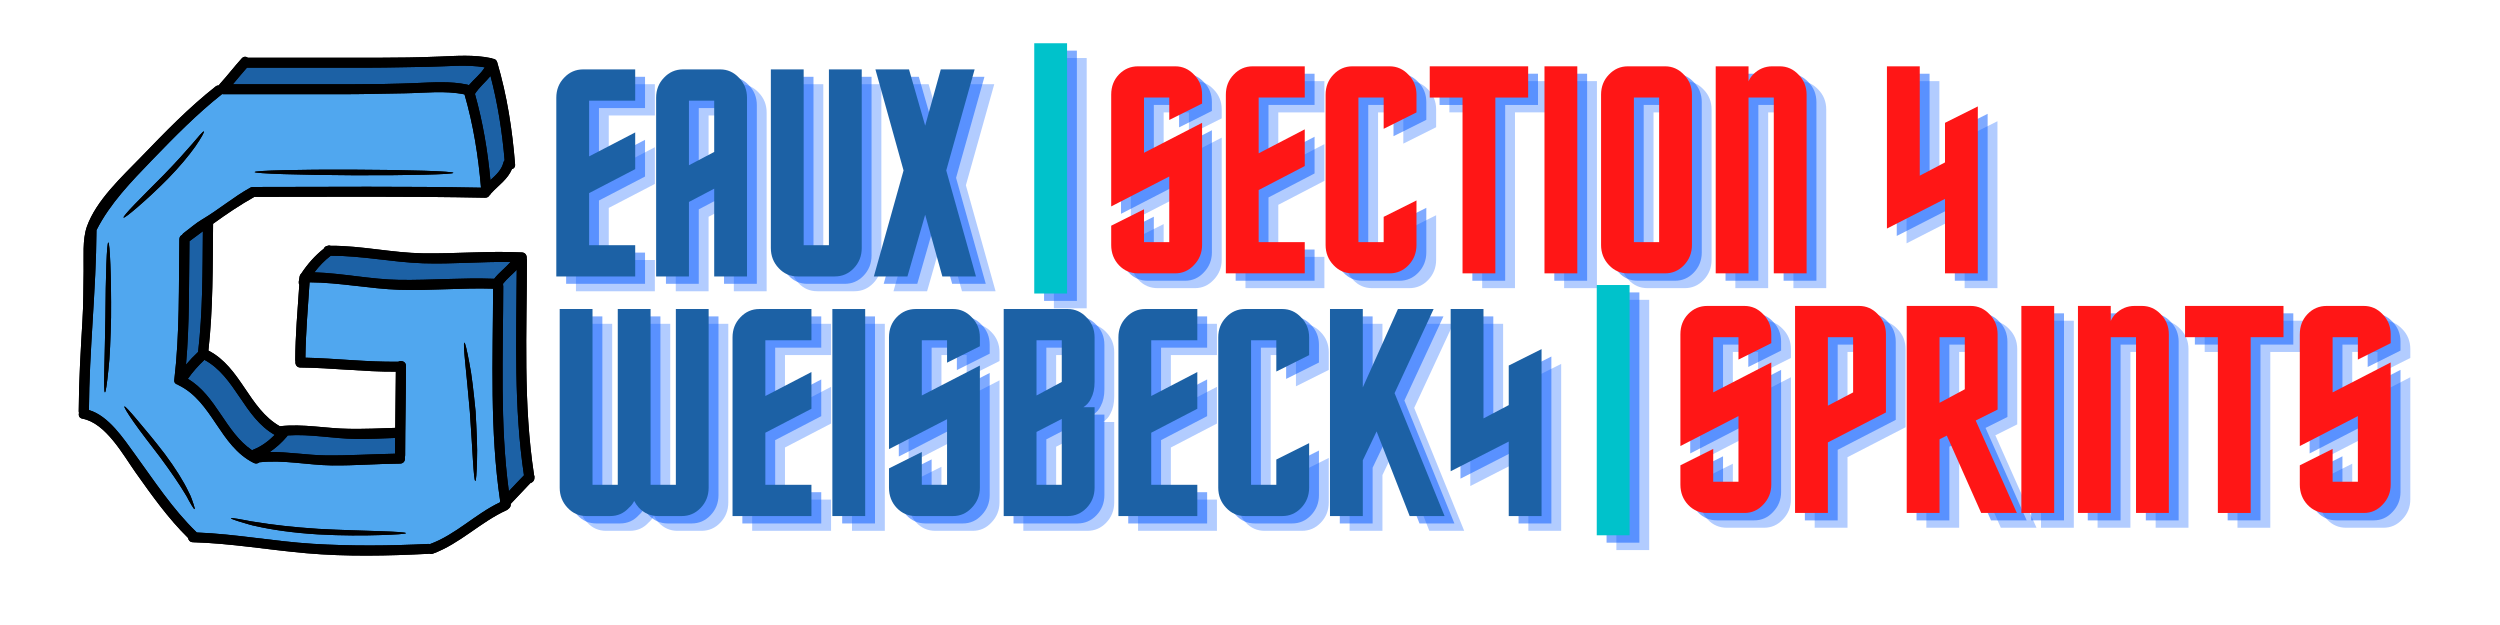<svg xmlns="http://www.w3.org/2000/svg" xmlns:xlink="http://www.w3.org/1999/xlink" width="200" zoomAndPan="magnify" viewBox="0 0 150 37.5" height="50" preserveAspectRatio="xMidYMid meet" version="1.0"><defs><g/><clipPath id="96ac2c9376"><path d="M 4.688 3.168 L 32.074 3.168 L 32.074 33.516 L 4.688 33.516 Z M 4.688 3.168 " clip-rule="nonzero"/></clipPath><clipPath id="08266a0ca6"><path d="M 13 3.168 L 30 3.168 L 30 6 L 13 6 Z M 13 3.168 " clip-rule="nonzero"/></clipPath><clipPath id="9e742b8980"><path d="M 4.688 3.168 L 32.074 3.168 L 32.074 33.516 L 4.688 33.516 Z M 4.688 3.168 " clip-rule="nonzero"/></clipPath></defs><g clip-path="url(#96ac2c9376)"><path fill="#000000" d="M 4.945 25.121 C 6.352 25.379 7.402 27.316 8.145 28.363 C 9.105 29.715 10.09 31.105 11.281 32.273 C 11.301 32.406 11.398 32.531 11.574 32.535 C 13.863 32.598 16.117 32.996 18.395 33.195 C 20.789 33.406 23.281 33.352 25.68 33.23 C 25.707 33.23 25.734 33.227 25.758 33.219 C 25.812 33.246 25.883 33.25 25.965 33.223 C 27.609 32.617 28.82 31.324 30.402 30.609 C 30.445 30.586 30.48 30.562 30.504 30.531 C 30.598 30.469 30.66 30.363 30.645 30.23 C 31.043 29.824 31.422 29.398 31.816 28.992 C 31.949 28.953 32.066 28.84 32.066 28.676 C 32.078 28.617 32.07 28.555 32.043 28.5 C 31.387 24.223 31.609 19.895 31.617 15.59 C 31.617 15.555 31.609 15.527 31.602 15.5 C 31.621 15.336 31.527 15.152 31.312 15.145 C 29.332 15.047 27.359 15.23 25.379 15.199 C 23.52 15.172 21.695 14.738 19.832 14.746 C 19.777 14.723 19.719 14.723 19.652 14.75 C 19.539 14.766 19.461 14.832 19.426 14.922 C 18.895 15.34 18.449 15.848 18.078 16.41 C 18.016 16.465 17.98 16.543 17.969 16.633 C 17.953 16.723 17.941 16.812 17.926 16.902 C 17.918 16.977 17.93 17.039 17.957 17.094 C 17.855 18.594 17.723 20.098 17.715 21.602 C 17.715 21.637 17.719 21.668 17.727 21.695 C 17.703 21.859 17.801 22.051 18.016 22.051 C 19.93 22.07 21.836 22.312 23.75 22.301 C 23.742 23.426 23.727 24.547 23.715 25.672 C 22.797 25.707 21.883 25.742 20.969 25.73 C 19.559 25.715 18.199 25.414 16.789 25.574 C 14.918 24.512 14.465 22.039 12.504 21.035 C 12.789 18.508 12.758 15.965 12.785 13.426 C 13.582 12.848 14.398 12.297 15.262 11.812 C 19.918 11.812 24.5 11.77 29.105 11.863 C 29.242 11.867 29.332 11.797 29.379 11.703 C 29.414 11.68 29.445 11.645 29.465 11.602 C 29.906 11.121 30.465 10.754 30.715 10.148 C 30.828 10.121 30.918 10.027 30.906 9.875 C 30.742 7.793 30.426 5.742 29.832 3.734 C 29.789 3.59 29.676 3.527 29.559 3.523 C 29.531 3.508 29.504 3.492 29.465 3.488 C 28.438 3.273 27.41 3.352 26.367 3.395 C 25.121 3.445 23.871 3.465 22.621 3.465 L 14.875 3.465 C 14.77 3.387 14.621 3.375 14.504 3.504 C 14.051 4.004 13.641 4.543 13.184 5.043 C 13.164 5.07 13.145 5.094 13.133 5.121 C 13.066 5.121 12.996 5.141 12.934 5.191 C 11.312 6.469 9.898 7.934 8.473 9.41 C 7.324 10.598 5.773 12.016 5.211 13.602 C 4.938 14.391 5.031 15.418 5.016 16.262 C 5 17.262 5.008 18.258 4.945 19.258 C 4.84 21.066 4.73 22.875 4.723 24.684 C 4.723 24.719 4.73 24.754 4.738 24.781 C 4.699 24.926 4.754 25.086 4.945 25.121 " fill-opacity="1" fill-rule="nonzero"/></g><path fill="#1c61a5" d="M 31.004 16.188 C 30.984 20.309 30.824 24.434 31.438 28.52 C 31.129 28.832 30.832 29.156 30.531 29.473 C 29.988 25.398 30.191 21.281 30.195 17.18 C 30.195 17.148 30.191 17.117 30.184 17.09 C 30.184 17.066 30.188 17.043 30.184 17.02 C 30.422 16.715 30.734 16.469 31.004 16.188 " fill-opacity="1" fill-rule="nonzero"/><path fill="#1c61a5" d="M 25.379 15.797 C 27.133 15.855 28.883 15.691 30.633 15.719 C 30.328 16.074 29.938 16.355 29.652 16.727 C 27.754 16.652 25.855 16.82 23.961 16.793 C 22.246 16.766 20.57 16.395 18.863 16.34 C 19.145 15.969 19.469 15.625 19.844 15.344 C 21.699 15.336 23.523 15.734 25.379 15.797 " fill-opacity="1" fill-rule="nonzero"/><g clip-path="url(#08266a0ca6)"><path fill="#1c61a5" d="M 29.086 4.039 C 28.848 4.445 28.441 4.746 28.133 5.113 C 28.109 5.098 28.078 5.086 28.043 5.078 C 27.02 4.863 25.988 4.941 24.945 4.984 C 23.699 5.035 22.449 5.055 21.199 5.055 C 18.773 5.055 16.41 5.055 13.973 5.055 C 14.254 4.723 14.527 4.387 14.816 4.059 C 14.816 4.059 14.82 4.059 14.82 4.059 C 14.82 4.059 19.742 4.059 22.23 4.059 C 23.387 4.059 24.543 4.02 25.699 4.008 C 26.836 3.992 27.965 3.852 29.086 4.039 " fill-opacity="1" fill-rule="nonzero"/></g><path fill="#1c61a5" d="M 23.707 26.277 C 23.703 26.59 23.703 26.906 23.699 27.223 C 22.316 27.246 20.934 27.34 19.547 27.324 C 18.406 27.309 17.309 27.109 16.184 27.121 C 16.57 26.859 16.914 26.547 17.219 26.188 C 17.238 26.168 17.25 26.145 17.262 26.125 C 18.621 26.031 19.977 26.316 21.34 26.336 C 22.129 26.344 22.918 26.309 23.707 26.277 " fill-opacity="1" fill-rule="nonzero"/><path fill="#1c61a5" d="M 16.484 26.094 C 16.117 26.465 15.691 26.785 15.195 26.98 C 15.172 26.992 15.148 27.004 15.129 27.02 C 13.512 25.93 12.992 23.746 11.27 22.73 C 11.559 22.312 11.895 21.938 12.266 21.59 C 14.148 22.609 14.613 25.035 16.484 26.094 " fill-opacity="1" fill-rule="nonzero"/><path fill="#1c61a5" d="M 11.367 14.473 C 11.637 14.273 11.902 14.074 12.172 13.875 C 12.152 16.293 12.164 18.711 11.887 21.117 C 11.629 21.355 11.387 21.613 11.16 21.879 C 11.379 19.414 11.332 16.941 11.367 14.473 " fill-opacity="1" fill-rule="nonzero"/><path fill="#1c61a5" d="M 30.277 9.617 C 30.246 9.648 30.219 9.691 30.207 9.746 C 30.098 10.195 29.762 10.504 29.426 10.805 C 29.262 9.055 28.973 7.328 28.496 5.633 C 28.758 5.223 29.129 4.926 29.43 4.559 C 29.867 6.219 30.129 7.906 30.277 9.617 " fill-opacity="1" fill-rule="nonzero"/><path fill="#50a7ef" d="M 6.664 19.047 C 6.684 16.559 6.59 14.547 6.5 14.547 C 6.402 14.547 6.34 16.562 6.324 19.043 C 6.289 21.523 6.191 23.531 6.297 23.543 C 6.344 23.543 6.418 23.043 6.5 22.234 C 6.598 21.422 6.633 20.293 6.664 19.047 Z M 11.676 30.547 C 11.699 30.539 11.672 30.434 11.613 30.254 C 11.586 30.164 11.547 30.055 11.5 29.93 C 11.453 29.805 11.398 29.66 11.312 29.512 C 11.02 28.887 10.516 28.086 9.895 27.25 C 9.266 26.426 8.66 25.707 8.223 25.188 C 7.785 24.672 7.504 24.359 7.465 24.387 C 7.426 24.41 7.641 24.777 8.031 25.332 C 8.422 25.891 8.992 26.629 9.621 27.449 C 10.23 28.273 10.758 29.043 11.098 29.613 C 11.191 29.75 11.258 29.887 11.32 30.008 C 11.387 30.125 11.445 30.227 11.492 30.309 C 11.59 30.473 11.652 30.559 11.676 30.547 Z M 11.715 8.793 C 12.082 8.262 12.27 7.91 12.234 7.887 C 12.191 7.859 11.934 8.16 11.523 8.648 C 11.109 9.129 10.52 9.781 9.84 10.48 C 9.156 11.172 8.527 11.793 8.082 12.258 C 7.637 12.719 7.379 13.023 7.414 13.055 C 7.445 13.09 7.766 12.848 8.25 12.43 C 8.738 12.008 9.398 11.41 10.086 10.711 C 10.773 10.008 11.344 9.316 11.715 8.793 Z M 24.359 31.988 C 24.359 31.941 23.77 31.902 22.812 31.871 C 21.855 31.836 20.535 31.809 19.082 31.73 C 17.633 31.637 16.324 31.484 15.391 31.328 C 15.156 31.305 14.941 31.254 14.758 31.219 C 14.57 31.18 14.41 31.152 14.277 31.133 C 14.012 31.086 13.863 31.074 13.855 31.094 C 13.852 31.117 13.988 31.176 14.246 31.258 C 14.371 31.297 14.527 31.348 14.711 31.398 C 14.895 31.449 15.098 31.52 15.336 31.562 C 16.277 31.781 17.598 31.973 19.062 32.062 C 20.527 32.145 21.855 32.137 22.812 32.105 C 23.77 32.078 24.359 32.035 24.359 31.988 Z M 27.203 10.371 C 27.203 10.277 24.535 10.191 21.238 10.18 C 17.945 10.164 15.277 10.23 15.277 10.324 C 15.277 10.414 17.945 10.5 21.238 10.516 C 24.531 10.527 27.199 10.465 27.203 10.371 Z M 28.621 27.637 C 28.652 26.883 28.598 25.836 28.535 24.684 C 28.418 23.535 28.312 22.496 28.156 21.754 C 28.016 21.008 27.91 20.551 27.863 20.559 C 27.754 20.578 28 22.426 28.191 24.707 C 28.355 26.988 28.414 28.859 28.52 28.859 C 28.566 28.859 28.602 28.391 28.621 27.637 Z M 30.008 30.055 C 30 30.082 29.996 30.109 29.996 30.141 C 28.512 30.844 27.355 32.074 25.801 32.645 C 25.801 32.648 25.797 32.648 25.793 32.652 C 25.758 32.641 25.723 32.633 25.68 32.637 C 23.395 32.75 21.059 32.77 18.773 32.629 C 16.441 32.484 14.145 32.039 11.809 31.949 C 11.801 31.945 11.797 31.938 11.789 31.93 C 10.352 30.543 9.246 28.84 8.082 27.238 C 7.406 26.312 6.527 24.957 5.336 24.602 C 5.355 20.996 5.77 17.41 5.789 13.809 C 6.598 12.207 7.879 10.895 9.125 9.602 C 10.465 8.215 11.805 6.848 13.324 5.645 C 13.352 5.648 13.375 5.652 13.402 5.652 C 13.402 5.652 18.324 5.652 20.809 5.652 C 21.965 5.652 23.121 5.609 24.277 5.598 C 25.484 5.582 26.68 5.418 27.871 5.664 C 28.402 7.496 28.699 9.363 28.859 11.262 C 24.332 11.172 19.805 11.215 15.227 11.219 C 15.223 11.219 15.219 11.219 15.215 11.219 C 15.152 11.211 15.09 11.223 15.023 11.258 C 13.996 11.828 13.125 12.578 12.133 13.164 C 11.738 13.395 11.379 13.719 11.012 13.988 C 10.977 14.02 10.945 14.055 10.926 14.094 C 10.832 14.137 10.766 14.219 10.762 14.348 C 10.719 17.168 10.789 19.988 10.457 22.797 C 10.438 22.957 10.539 23.051 10.66 23.074 C 10.676 23.082 10.691 23.094 10.707 23.105 C 12.766 24.105 13.164 26.75 15.227 27.777 C 15.355 27.84 15.477 27.809 15.562 27.738 C 17.016 27.578 18.461 27.906 19.918 27.926 C 21.281 27.941 22.645 27.824 24.008 27.816 C 24.238 27.812 24.332 27.602 24.289 27.434 C 24.301 27.398 24.309 27.359 24.309 27.32 C 24.312 25.531 24.355 23.738 24.359 21.953 C 24.359 21.688 24.074 21.605 23.895 21.703 C 22.031 21.73 20.184 21.504 18.324 21.461 C 18.344 19.949 18.477 18.441 18.574 16.938 C 20.379 16.949 22.156 17.324 23.961 17.387 C 25.836 17.449 27.711 17.258 29.586 17.32 C 29.574 21.574 29.383 25.836 30.008 30.055 " fill-opacity="1" fill-rule="nonzero"/><g clip-path="url(#9e742b8980)"><path fill="#000000" d="M 12.172 13.875 C 11.902 14.074 11.637 14.273 11.367 14.473 C 11.332 16.941 11.379 19.414 11.16 21.879 C 11.387 21.613 11.629 21.355 11.887 21.117 C 12.164 18.711 12.152 16.293 12.172 13.875 Z M 15.195 26.98 C 15.691 26.785 16.117 26.465 16.484 26.094 C 14.613 25.035 14.148 22.609 12.266 21.59 C 11.895 21.938 11.559 22.312 11.27 22.73 C 12.992 23.746 13.512 25.93 15.129 27.02 C 15.148 27.004 15.172 26.992 15.195 26.98 Z M 23.699 27.223 C 23.703 26.906 23.703 26.59 23.707 26.277 C 22.918 26.309 22.129 26.344 21.34 26.336 C 19.977 26.316 18.621 26.031 17.262 26.125 C 17.25 26.145 17.238 26.168 17.219 26.188 C 16.914 26.547 16.57 26.859 16.184 27.121 C 17.309 27.109 18.406 27.309 19.547 27.324 C 20.934 27.34 22.316 27.246 23.699 27.223 Z M 28.133 5.113 C 28.441 4.746 28.848 4.445 29.086 4.039 C 27.965 3.852 26.836 3.992 25.699 4.008 C 24.543 4.02 23.387 4.059 22.23 4.059 C 19.742 4.059 14.82 4.059 14.82 4.059 C 14.82 4.059 14.816 4.059 14.816 4.059 C 14.527 4.387 14.254 4.723 13.973 5.055 C 16.41 5.055 18.773 5.055 21.199 5.055 C 22.449 5.055 23.699 5.035 24.945 4.984 C 25.988 4.941 27.02 4.863 28.043 5.078 C 28.078 5.086 28.109 5.098 28.133 5.113 Z M 29.996 30.141 C 29.996 30.109 30 30.082 30.008 30.055 C 29.383 25.836 29.574 21.574 29.586 17.32 C 27.711 17.258 25.836 17.449 23.961 17.387 C 22.156 17.324 20.379 16.949 18.574 16.938 C 18.477 18.441 18.344 19.949 18.324 21.461 C 20.184 21.504 22.031 21.73 23.895 21.703 C 24.074 21.605 24.359 21.688 24.359 21.953 C 24.355 23.738 24.312 25.531 24.309 27.32 C 24.309 27.359 24.301 27.398 24.289 27.434 C 24.332 27.602 24.238 27.812 24.008 27.816 C 22.645 27.824 21.281 27.941 19.918 27.926 C 18.461 27.906 17.016 27.578 15.562 27.738 C 15.477 27.809 15.355 27.84 15.227 27.777 C 13.164 26.75 12.766 24.105 10.707 23.105 C 10.691 23.094 10.676 23.082 10.66 23.074 C 10.539 23.051 10.438 22.957 10.457 22.797 C 10.789 19.988 10.719 17.168 10.762 14.348 C 10.766 14.219 10.832 14.137 10.926 14.094 C 10.945 14.055 10.977 14.02 11.012 13.988 C 11.379 13.719 11.738 13.395 12.133 13.164 C 13.125 12.578 13.996 11.828 15.023 11.258 C 15.09 11.223 15.152 11.211 15.215 11.219 C 15.219 11.219 15.223 11.219 15.227 11.219 C 19.805 11.215 24.332 11.172 28.859 11.262 C 28.699 9.363 28.402 7.496 27.871 5.664 C 26.68 5.418 25.484 5.582 24.277 5.598 C 23.121 5.609 21.965 5.652 20.809 5.652 C 18.324 5.652 13.402 5.652 13.402 5.652 C 13.375 5.652 13.352 5.648 13.324 5.645 C 11.805 6.848 10.465 8.215 9.125 9.602 C 7.879 10.895 6.598 12.207 5.789 13.809 C 5.77 17.41 5.355 20.996 5.336 24.602 C 6.527 24.957 7.406 26.312 8.082 27.238 C 9.246 28.84 10.352 30.543 11.789 31.93 C 11.797 31.938 11.801 31.945 11.809 31.949 C 14.145 32.039 16.441 32.484 18.773 32.629 C 21.059 32.77 23.395 32.75 25.68 32.637 C 25.723 32.633 25.758 32.641 25.793 32.652 C 25.797 32.648 25.801 32.648 25.801 32.645 C 27.355 32.074 28.512 30.844 29.996 30.141 Z M 30.207 9.746 C 30.219 9.691 30.246 9.648 30.277 9.617 C 30.129 7.906 29.867 6.219 29.43 4.559 C 29.129 4.926 28.758 5.223 28.496 5.633 C 28.973 7.328 29.262 9.055 29.426 10.805 C 29.762 10.504 30.098 10.195 30.207 9.746 Z M 30.633 15.719 C 28.883 15.691 27.133 15.855 25.379 15.797 C 23.523 15.734 21.699 15.336 19.844 15.344 C 19.469 15.625 19.145 15.969 18.863 16.34 C 20.57 16.395 22.246 16.766 23.961 16.793 C 25.855 16.82 27.754 16.652 29.652 16.727 C 29.938 16.355 30.328 16.074 30.633 15.719 Z M 31.438 28.52 C 30.824 24.434 30.984 20.309 31.004 16.188 C 30.734 16.469 30.422 16.715 30.184 17.02 C 30.188 17.043 30.184 17.066 30.184 17.09 C 30.191 17.117 30.195 17.148 30.195 17.18 C 30.191 21.281 29.988 25.398 30.531 29.473 C 30.832 29.156 31.129 28.832 31.438 28.52 Z M 32.043 28.5 C 32.07 28.555 32.078 28.617 32.066 28.676 C 32.066 28.84 31.949 28.953 31.816 28.992 C 31.422 29.398 31.043 29.824 30.645 30.23 C 30.66 30.363 30.598 30.469 30.504 30.531 C 30.48 30.562 30.445 30.586 30.402 30.609 C 28.82 31.324 27.609 32.617 25.965 33.223 C 25.883 33.25 25.812 33.246 25.758 33.219 C 25.734 33.227 25.707 33.23 25.68 33.23 C 23.281 33.352 20.789 33.406 18.395 33.195 C 16.117 32.996 13.863 32.598 11.574 32.535 C 11.398 32.531 11.301 32.406 11.281 32.273 C 10.09 31.105 9.105 29.715 8.145 28.363 C 7.402 27.316 6.352 25.379 4.945 25.121 C 4.754 25.086 4.699 24.926 4.738 24.781 C 4.73 24.754 4.723 24.719 4.723 24.684 C 4.73 22.875 4.84 21.066 4.945 19.258 C 5.008 18.258 5 17.262 5.016 16.262 C 5.031 15.418 4.938 14.391 5.211 13.602 C 5.773 12.016 7.324 10.598 8.473 9.41 C 9.898 7.934 11.312 6.469 12.934 5.191 C 12.996 5.141 13.066 5.121 13.133 5.121 C 13.145 5.094 13.164 5.07 13.184 5.043 C 13.641 4.543 14.051 4.004 14.504 3.504 C 14.621 3.375 14.77 3.387 14.875 3.465 C 17.492 3.465 20.023 3.465 22.621 3.465 C 23.871 3.465 25.121 3.445 26.367 3.395 C 27.41 3.352 28.438 3.273 29.465 3.488 C 29.504 3.492 29.531 3.508 29.559 3.523 C 29.676 3.527 29.789 3.59 29.832 3.734 C 30.426 5.742 30.742 7.793 30.906 9.875 C 30.918 10.027 30.828 10.121 30.715 10.148 C 30.465 10.754 29.906 11.121 29.465 11.602 C 29.445 11.645 29.414 11.68 29.379 11.703 C 29.332 11.797 29.242 11.867 29.105 11.863 C 24.5 11.77 19.918 11.812 15.262 11.812 C 14.398 12.297 13.582 12.848 12.785 13.426 C 12.758 15.965 12.789 18.508 12.504 21.035 C 14.465 22.039 14.918 24.512 16.789 25.574 C 18.199 25.414 19.559 25.715 20.969 25.73 C 21.883 25.742 22.797 25.707 23.715 25.672 C 23.727 24.547 23.742 23.426 23.75 22.301 C 21.836 22.312 19.93 22.07 18.016 22.051 C 17.801 22.051 17.703 21.859 17.727 21.695 C 17.719 21.668 17.715 21.637 17.715 21.605 C 17.723 20.098 17.855 18.594 17.957 17.094 C 17.93 17.039 17.918 16.977 17.926 16.902 C 17.941 16.812 17.953 16.723 17.969 16.633 C 17.98 16.543 18.016 16.465 18.078 16.41 C 18.449 15.848 18.895 15.34 19.426 14.922 C 19.461 14.832 19.539 14.766 19.652 14.75 C 19.719 14.723 19.777 14.723 19.832 14.746 C 21.695 14.738 23.52 15.172 25.379 15.199 C 27.359 15.23 29.332 15.047 31.312 15.145 C 31.527 15.152 31.621 15.336 31.602 15.5 C 31.609 15.527 31.617 15.555 31.617 15.59 C 31.609 19.895 31.387 24.223 32.043 28.5 " fill-opacity="1" fill-rule="nonzero"/></g><path fill="#000000" d="M 28.535 24.684 C 28.598 25.836 28.652 26.883 28.621 27.637 C 28.602 28.391 28.566 28.859 28.52 28.859 C 28.414 28.859 28.355 26.988 28.191 24.707 C 28 22.426 27.754 20.578 27.863 20.559 C 27.91 20.551 28.016 21.008 28.156 21.754 C 28.312 22.496 28.418 23.535 28.535 24.684 " fill-opacity="1" fill-rule="nonzero"/><path fill="#000000" d="M 21.238 10.18 C 24.535 10.191 27.203 10.277 27.203 10.371 C 27.199 10.465 24.531 10.527 21.238 10.516 C 17.945 10.5 15.277 10.414 15.277 10.324 C 15.277 10.23 17.945 10.164 21.238 10.18 " fill-opacity="1" fill-rule="nonzero"/><path fill="#000000" d="M 22.812 31.871 C 23.77 31.902 24.359 31.941 24.359 31.988 C 24.359 32.035 23.77 32.078 22.812 32.105 C 21.855 32.137 20.527 32.145 19.062 32.062 C 17.598 31.973 16.277 31.781 15.336 31.562 C 15.098 31.52 14.895 31.449 14.711 31.398 C 14.527 31.348 14.371 31.297 14.246 31.258 C 13.988 31.176 13.852 31.117 13.855 31.094 C 13.863 31.074 14.012 31.086 14.277 31.133 C 14.41 31.152 14.57 31.18 14.758 31.219 C 14.941 31.254 15.156 31.305 15.391 31.328 C 16.324 31.484 17.633 31.637 19.082 31.73 C 20.535 31.809 21.855 31.836 22.812 31.871 " fill-opacity="1" fill-rule="nonzero"/><path fill="#000000" d="M 12.234 7.887 C 12.27 7.91 12.082 8.262 11.715 8.793 C 11.344 9.316 10.773 10.008 10.086 10.711 C 9.398 11.41 8.738 12.008 8.25 12.43 C 7.766 12.848 7.445 13.09 7.414 13.055 C 7.379 13.023 7.637 12.719 8.082 12.258 C 8.527 11.793 9.156 11.172 9.84 10.48 C 10.52 9.781 11.109 9.129 11.523 8.648 C 11.934 8.16 12.191 7.859 12.234 7.887 " fill-opacity="1" fill-rule="nonzero"/><path fill="#000000" d="M 11.613 30.254 C 11.672 30.434 11.699 30.539 11.676 30.547 C 11.652 30.559 11.59 30.473 11.492 30.309 C 11.445 30.227 11.387 30.125 11.32 30.008 C 11.258 29.887 11.191 29.75 11.098 29.613 C 10.758 29.043 10.23 28.273 9.621 27.449 C 8.992 26.629 8.422 25.891 8.031 25.332 C 7.641 24.777 7.426 24.41 7.465 24.387 C 7.504 24.359 7.785 24.672 8.223 25.188 C 8.66 25.707 9.266 26.426 9.895 27.25 C 10.516 28.086 11.02 28.887 11.312 29.512 C 11.398 29.66 11.453 29.805 11.5 29.93 C 11.547 30.055 11.586 30.164 11.613 30.254 " fill-opacity="1" fill-rule="nonzero"/><path fill="#000000" d="M 6.5 14.547 C 6.59 14.547 6.684 16.559 6.664 19.047 C 6.633 20.293 6.598 21.422 6.5 22.234 C 6.418 23.043 6.344 23.543 6.297 23.543 C 6.191 23.531 6.289 21.523 6.324 19.043 C 6.34 16.562 6.402 14.547 6.5 14.547 " fill-opacity="1" fill-rule="nonzero"/><g fill="#0057ff" fill-opacity="0.302"><g transform="translate(34.042, 31.85)"><g><path d="M 5.188 -0.906 C 5.113 -0.75 5.008 -0.613 4.875 -0.5 C 4.57 -0.164 4.195 0 3.75 0 L 2.328 0 C 1.879 0 1.5 -0.164 1.188 -0.5 C 0.875 -0.832 0.719 -1.234 0.719 -1.703 L 0.719 -12.422 L 2.688 -12.422 L 2.688 -1.875 L 4.203 -1.875 L 4.203 -12.422 L 6.172 -12.422 L 6.172 -1.875 L 7.688 -1.875 L 7.688 -12.422 L 9.656 -12.422 L 9.656 -1.703 C 9.656 -1.223 9.492 -0.816 9.172 -0.484 C 8.859 -0.16 8.484 0 8.047 0 L 6.609 0 C 6.172 0 5.789 -0.164 5.469 -0.5 C 5.352 -0.633 5.258 -0.77 5.188 -0.906 Z M 5.188 -0.906 "/></g></g></g><g fill="#0057ff" fill-opacity="0.302"><g transform="translate(44.411, 31.85)"><g><path d="M 5.453 -10.547 L 2.688 -10.547 L 2.688 -7.203 L 5.453 -8.641 L 5.453 -6.438 L 2.688 -5 L 2.688 -1.875 L 5.453 -1.875 L 5.453 0 L 0.719 0 L 0.719 -10.719 C 0.719 -11.195 0.875 -11.598 1.188 -11.922 C 1.5 -12.254 1.879 -12.422 2.328 -12.422 L 5.453 -12.422 Z M 5.453 -10.547 "/></g></g></g><g fill="#0057ff" fill-opacity="0.302"><g transform="translate(50.401, 31.85)"><g><path d="M 0.719 0 L 0.719 -12.422 L 2.688 -12.422 L 2.688 0 Z M 0.719 0 "/></g></g></g><g fill="#0057ff" fill-opacity="0.302"><g transform="translate(53.798, 31.85)"><g><path d="M 0.719 -10.719 C 0.719 -11.207 0.875 -11.613 1.188 -11.938 C 1.5 -12.258 1.879 -12.422 2.328 -12.422 L 4.562 -12.422 C 5 -12.422 5.375 -12.254 5.688 -11.922 C 6.008 -11.598 6.172 -11.195 6.172 -10.719 L 6.172 -10.188 L 4.203 -9.203 L 4.203 -10.547 L 2.688 -10.547 L 2.688 -7.234 L 6.172 -9.031 L 6.172 -1.703 C 6.172 -1.234 6.008 -0.832 5.688 -0.5 C 5.375 -0.164 5 0 4.562 0 L 2.328 0 C 1.879 0 1.5 -0.16 1.188 -0.484 C 0.875 -0.816 0.719 -1.223 0.719 -1.703 L 0.719 -2.859 L 2.688 -3.844 L 2.688 -1.875 L 4.203 -1.875 L 4.203 -5.812 L 0.719 -4.016 Z M 0.719 -10.719 "/></g></g></g><g fill="#0057ff" fill-opacity="0.302"><g transform="translate(60.681, 31.85)"><g><path d="M 0.719 0 L 0.719 -12.422 L 4.562 -12.422 C 5 -12.422 5.375 -12.254 5.688 -11.922 C 6.008 -11.598 6.172 -11.195 6.172 -10.719 L 6.172 -8.047 C 6.172 -7.648 6.098 -7.316 5.953 -7.047 C 5.859 -6.836 5.707 -6.664 5.5 -6.531 L 6.172 -6.531 L 6.172 -1.703 C 6.172 -1.223 6.008 -0.816 5.688 -0.484 C 5.375 -0.16 5 0 4.562 0 Z M 4.203 -8.047 L 4.203 -10.547 L 2.688 -10.547 L 2.688 -7.234 Z M 4.203 -5.828 L 2.688 -5.047 L 2.688 -1.875 L 4.203 -1.875 Z M 4.203 -5.828 "/></g></g></g><g fill="#0057ff" fill-opacity="0.302"><g transform="translate(67.564, 31.85)"><g><path d="M 5.453 -10.547 L 2.688 -10.547 L 2.688 -7.203 L 5.453 -8.641 L 5.453 -6.438 L 2.688 -5 L 2.688 -1.875 L 5.453 -1.875 L 5.453 0 L 0.719 0 L 0.719 -10.719 C 0.719 -11.195 0.875 -11.598 1.188 -11.922 C 1.5 -12.254 1.879 -12.422 2.328 -12.422 L 5.453 -12.422 Z M 5.453 -10.547 "/></g></g></g><g fill="#0057ff" fill-opacity="0.302"><g transform="translate(73.554, 31.85)"><g><path d="M 4.203 -3.391 L 6.172 -4.375 L 6.172 -1.703 C 6.172 -1.223 6.008 -0.816 5.688 -0.484 C 5.375 -0.16 5 0 4.562 0 L 2.328 0 C 1.879 0 1.5 -0.164 1.188 -0.5 C 0.875 -0.832 0.719 -1.234 0.719 -1.703 L 0.719 -10.719 C 0.719 -11.195 0.875 -11.598 1.188 -11.922 C 1.5 -12.254 1.879 -12.422 2.328 -12.422 L 4.562 -12.422 C 5 -12.422 5.375 -12.254 5.688 -11.922 C 6.008 -11.598 6.172 -11.195 6.172 -10.719 L 6.172 -9.656 L 4.203 -8.672 L 4.203 -10.547 L 2.688 -10.547 L 2.688 -1.875 L 4.203 -1.875 Z M 4.203 -3.391 "/></g></g></g><g fill="#0057ff" fill-opacity="0.302"><g transform="translate(80.258, 31.85)"><g><path d="M 7.594 0 L 5.5 0 L 3.516 -5.078 L 2.688 -3.344 L 2.688 0 L 0.719 0 L 0.719 -12.422 L 2.688 -12.422 L 2.688 -7.719 L 4.797 -12.422 L 6.938 -12.422 L 4.594 -7.375 Z M 7.594 0 "/></g></g></g><g fill="#0057ff" fill-opacity="0.302"><g transform="translate(87.499, 31.85)"><g><path d="M 6.172 0 L 4.203 0 L 4.203 -4.469 L 0.719 -2.688 L 0.719 -12.422 L 2.688 -12.422 L 2.688 -5.859 L 4.203 -6.656 L 4.203 -9.031 L 6.172 -10.016 Z M 6.172 0 "/></g></g></g><g fill="#0057ff" fill-opacity="0.502"><g transform="translate(33.453, 31.407)"><g><path d="M 5.188 -0.906 C 5.113 -0.75 5.008 -0.613 4.875 -0.5 C 4.57 -0.164 4.195 0 3.75 0 L 2.328 0 C 1.879 0 1.5 -0.164 1.188 -0.5 C 0.875 -0.832 0.719 -1.234 0.719 -1.703 L 0.719 -12.422 L 2.688 -12.422 L 2.688 -1.875 L 4.203 -1.875 L 4.203 -12.422 L 6.172 -12.422 L 6.172 -1.875 L 7.688 -1.875 L 7.688 -12.422 L 9.656 -12.422 L 9.656 -1.703 C 9.656 -1.223 9.492 -0.816 9.172 -0.484 C 8.859 -0.16 8.484 0 8.047 0 L 6.609 0 C 6.172 0 5.789 -0.164 5.469 -0.5 C 5.352 -0.633 5.258 -0.77 5.188 -0.906 Z M 5.188 -0.906 "/></g></g></g><g fill="#0057ff" fill-opacity="0.502"><g transform="translate(43.822, 31.407)"><g><path d="M 5.453 -10.547 L 2.688 -10.547 L 2.688 -7.203 L 5.453 -8.641 L 5.453 -6.438 L 2.688 -5 L 2.688 -1.875 L 5.453 -1.875 L 5.453 0 L 0.719 0 L 0.719 -10.719 C 0.719 -11.195 0.875 -11.598 1.188 -11.922 C 1.5 -12.254 1.879 -12.422 2.328 -12.422 L 5.453 -12.422 Z M 5.453 -10.547 "/></g></g></g><g fill="#0057ff" fill-opacity="0.502"><g transform="translate(49.812, 31.407)"><g><path d="M 0.719 0 L 0.719 -12.422 L 2.688 -12.422 L 2.688 0 Z M 0.719 0 "/></g></g></g><g fill="#0057ff" fill-opacity="0.502"><g transform="translate(53.209, 31.407)"><g><path d="M 0.719 -10.719 C 0.719 -11.207 0.875 -11.613 1.188 -11.938 C 1.5 -12.258 1.879 -12.422 2.328 -12.422 L 4.562 -12.422 C 5 -12.422 5.375 -12.254 5.688 -11.922 C 6.008 -11.598 6.172 -11.195 6.172 -10.719 L 6.172 -10.188 L 4.203 -9.203 L 4.203 -10.547 L 2.688 -10.547 L 2.688 -7.234 L 6.172 -9.031 L 6.172 -1.703 C 6.172 -1.234 6.008 -0.832 5.688 -0.5 C 5.375 -0.164 5 0 4.562 0 L 2.328 0 C 1.879 0 1.5 -0.16 1.188 -0.484 C 0.875 -0.816 0.719 -1.223 0.719 -1.703 L 0.719 -2.859 L 2.688 -3.844 L 2.688 -1.875 L 4.203 -1.875 L 4.203 -5.812 L 0.719 -4.016 Z M 0.719 -10.719 "/></g></g></g><g fill="#0057ff" fill-opacity="0.502"><g transform="translate(60.092, 31.407)"><g><path d="M 0.719 0 L 0.719 -12.422 L 4.562 -12.422 C 5 -12.422 5.375 -12.254 5.688 -11.922 C 6.008 -11.598 6.172 -11.195 6.172 -10.719 L 6.172 -8.047 C 6.172 -7.648 6.098 -7.316 5.953 -7.047 C 5.859 -6.836 5.707 -6.664 5.5 -6.531 L 6.172 -6.531 L 6.172 -1.703 C 6.172 -1.223 6.008 -0.816 5.688 -0.484 C 5.375 -0.16 5 0 4.562 0 Z M 4.203 -8.047 L 4.203 -10.547 L 2.688 -10.547 L 2.688 -7.234 Z M 4.203 -5.828 L 2.688 -5.047 L 2.688 -1.875 L 4.203 -1.875 Z M 4.203 -5.828 "/></g></g></g><g fill="#0057ff" fill-opacity="0.502"><g transform="translate(66.975, 31.407)"><g><path d="M 5.453 -10.547 L 2.688 -10.547 L 2.688 -7.203 L 5.453 -8.641 L 5.453 -6.438 L 2.688 -5 L 2.688 -1.875 L 5.453 -1.875 L 5.453 0 L 0.719 0 L 0.719 -10.719 C 0.719 -11.195 0.875 -11.598 1.188 -11.922 C 1.5 -12.254 1.879 -12.422 2.328 -12.422 L 5.453 -12.422 Z M 5.453 -10.547 "/></g></g></g><g fill="#0057ff" fill-opacity="0.502"><g transform="translate(72.965, 31.407)"><g><path d="M 4.203 -3.391 L 6.172 -4.375 L 6.172 -1.703 C 6.172 -1.223 6.008 -0.816 5.688 -0.484 C 5.375 -0.16 5 0 4.562 0 L 2.328 0 C 1.879 0 1.5 -0.164 1.188 -0.5 C 0.875 -0.832 0.719 -1.234 0.719 -1.703 L 0.719 -10.719 C 0.719 -11.195 0.875 -11.598 1.188 -11.922 C 1.5 -12.254 1.879 -12.422 2.328 -12.422 L 4.562 -12.422 C 5 -12.422 5.375 -12.254 5.688 -11.922 C 6.008 -11.598 6.172 -11.195 6.172 -10.719 L 6.172 -9.656 L 4.203 -8.672 L 4.203 -10.547 L 2.688 -10.547 L 2.688 -1.875 L 4.203 -1.875 Z M 4.203 -3.391 "/></g></g></g><g fill="#0057ff" fill-opacity="0.502"><g transform="translate(79.669, 31.407)"><g><path d="M 7.594 0 L 5.5 0 L 3.516 -5.078 L 2.688 -3.344 L 2.688 0 L 0.719 0 L 0.719 -12.422 L 2.688 -12.422 L 2.688 -7.719 L 4.797 -12.422 L 6.938 -12.422 L 4.594 -7.375 Z M 7.594 0 "/></g></g></g><g fill="#0057ff" fill-opacity="0.502"><g transform="translate(86.91, 31.407)"><g><path d="M 6.172 0 L 4.203 0 L 4.203 -4.469 L 0.719 -2.688 L 0.719 -12.422 L 2.688 -12.422 L 2.688 -5.859 L 4.203 -6.656 L 4.203 -9.031 L 6.172 -10.016 Z M 6.172 0 "/></g></g></g><g fill="#1c61a5" fill-opacity="1"><g transform="translate(32.863, 30.963)"><g><path d="M 5.188 -0.906 C 5.113 -0.75 5.008 -0.613 4.875 -0.5 C 4.57 -0.164 4.195 0 3.75 0 L 2.328 0 C 1.879 0 1.5 -0.164 1.188 -0.5 C 0.875 -0.832 0.719 -1.234 0.719 -1.703 L 0.719 -12.422 L 2.688 -12.422 L 2.688 -1.875 L 4.203 -1.875 L 4.203 -12.422 L 6.172 -12.422 L 6.172 -1.875 L 7.688 -1.875 L 7.688 -12.422 L 9.656 -12.422 L 9.656 -1.703 C 9.656 -1.223 9.492 -0.816 9.172 -0.484 C 8.859 -0.16 8.484 0 8.047 0 L 6.609 0 C 6.172 0 5.789 -0.164 5.469 -0.5 C 5.352 -0.633 5.258 -0.77 5.188 -0.906 Z M 5.188 -0.906 "/></g></g></g><g fill="#1c61a5" fill-opacity="1"><g transform="translate(43.233, 30.963)"><g><path d="M 5.453 -10.547 L 2.688 -10.547 L 2.688 -7.203 L 5.453 -8.641 L 5.453 -6.438 L 2.688 -5 L 2.688 -1.875 L 5.453 -1.875 L 5.453 0 L 0.719 0 L 0.719 -10.719 C 0.719 -11.195 0.875 -11.598 1.188 -11.922 C 1.5 -12.254 1.879 -12.422 2.328 -12.422 L 5.453 -12.422 Z M 5.453 -10.547 "/></g></g></g><g fill="#1c61a5" fill-opacity="1"><g transform="translate(49.223, 30.963)"><g><path d="M 0.719 0 L 0.719 -12.422 L 2.688 -12.422 L 2.688 0 Z M 0.719 0 "/></g></g></g><g fill="#1c61a5" fill-opacity="1"><g transform="translate(52.62, 30.963)"><g><path d="M 0.719 -10.719 C 0.719 -11.207 0.875 -11.613 1.188 -11.938 C 1.5 -12.258 1.879 -12.422 2.328 -12.422 L 4.562 -12.422 C 5 -12.422 5.375 -12.254 5.688 -11.922 C 6.008 -11.598 6.172 -11.195 6.172 -10.719 L 6.172 -10.188 L 4.203 -9.203 L 4.203 -10.547 L 2.688 -10.547 L 2.688 -7.234 L 6.172 -9.031 L 6.172 -1.703 C 6.172 -1.234 6.008 -0.832 5.688 -0.5 C 5.375 -0.164 5 0 4.562 0 L 2.328 0 C 1.879 0 1.5 -0.16 1.188 -0.484 C 0.875 -0.816 0.719 -1.223 0.719 -1.703 L 0.719 -2.859 L 2.688 -3.844 L 2.688 -1.875 L 4.203 -1.875 L 4.203 -5.812 L 0.719 -4.016 Z M 0.719 -10.719 "/></g></g></g><g fill="#1c61a5" fill-opacity="1"><g transform="translate(59.503, 30.963)"><g><path d="M 0.719 0 L 0.719 -12.422 L 4.562 -12.422 C 5 -12.422 5.375 -12.254 5.688 -11.922 C 6.008 -11.598 6.172 -11.195 6.172 -10.719 L 6.172 -8.047 C 6.172 -7.648 6.098 -7.316 5.953 -7.047 C 5.859 -6.836 5.707 -6.664 5.5 -6.531 L 6.172 -6.531 L 6.172 -1.703 C 6.172 -1.223 6.008 -0.816 5.688 -0.484 C 5.375 -0.16 5 0 4.562 0 Z M 4.203 -8.047 L 4.203 -10.547 L 2.688 -10.547 L 2.688 -7.234 Z M 4.203 -5.828 L 2.688 -5.047 L 2.688 -1.875 L 4.203 -1.875 Z M 4.203 -5.828 "/></g></g></g><g fill="#1c61a5" fill-opacity="1"><g transform="translate(66.386, 30.963)"><g><path d="M 5.453 -10.547 L 2.688 -10.547 L 2.688 -7.203 L 5.453 -8.641 L 5.453 -6.438 L 2.688 -5 L 2.688 -1.875 L 5.453 -1.875 L 5.453 0 L 0.719 0 L 0.719 -10.719 C 0.719 -11.195 0.875 -11.598 1.188 -11.922 C 1.5 -12.254 1.879 -12.422 2.328 -12.422 L 5.453 -12.422 Z M 5.453 -10.547 "/></g></g></g><g fill="#1c61a5" fill-opacity="1"><g transform="translate(72.376, 30.963)"><g><path d="M 4.203 -3.391 L 6.172 -4.375 L 6.172 -1.703 C 6.172 -1.223 6.008 -0.816 5.688 -0.484 C 5.375 -0.16 5 0 4.562 0 L 2.328 0 C 1.879 0 1.5 -0.164 1.188 -0.5 C 0.875 -0.832 0.719 -1.234 0.719 -1.703 L 0.719 -10.719 C 0.719 -11.195 0.875 -11.598 1.188 -11.922 C 1.5 -12.254 1.879 -12.422 2.328 -12.422 L 4.562 -12.422 C 5 -12.422 5.375 -12.254 5.688 -11.922 C 6.008 -11.598 6.172 -11.195 6.172 -10.719 L 6.172 -9.656 L 4.203 -8.672 L 4.203 -10.547 L 2.688 -10.547 L 2.688 -1.875 L 4.203 -1.875 Z M 4.203 -3.391 "/></g></g></g><g fill="#1c61a5" fill-opacity="1"><g transform="translate(79.08, 30.963)"><g><path d="M 7.594 0 L 5.5 0 L 3.516 -5.078 L 2.688 -3.344 L 2.688 0 L 0.719 0 L 0.719 -12.422 L 2.688 -12.422 L 2.688 -7.719 L 4.797 -12.422 L 6.938 -12.422 L 4.594 -7.375 Z M 7.594 0 "/></g></g></g><g fill="#1c61a5" fill-opacity="1"><g transform="translate(86.321, 30.963)"><g><path d="M 6.172 0 L 4.203 0 L 4.203 -4.469 L 0.719 -2.688 L 0.719 -12.422 L 2.688 -12.422 L 2.688 -5.859 L 4.203 -6.656 L 4.203 -9.031 L 6.172 -10.016 Z M 6.172 0 "/></g></g></g><g fill="#0057ff" fill-opacity="0.302"><g transform="translate(33.838, 17.474)"><g><path d="M 5.453 -10.547 L 2.688 -10.547 L 2.688 -7.203 L 5.453 -8.641 L 5.453 -6.438 L 2.688 -5 L 2.688 -1.875 L 5.453 -1.875 L 5.453 0 L 0.719 0 L 0.719 -10.719 C 0.719 -11.195 0.875 -11.598 1.188 -11.922 C 1.5 -12.254 1.879 -12.422 2.328 -12.422 L 5.453 -12.422 Z M 5.453 -10.547 "/></g></g></g><g fill="#0057ff" fill-opacity="0.302"><g transform="translate(39.827, 17.474)"><g><path d="M 0.719 0 L 0.719 -10.719 C 0.719 -11.195 0.875 -11.598 1.188 -11.922 C 1.5 -12.254 1.879 -12.422 2.328 -12.422 L 4.562 -12.422 C 5 -12.422 5.375 -12.254 5.688 -11.922 C 6.008 -11.598 6.172 -11.195 6.172 -10.719 L 6.172 0 L 4.203 0 L 4.203 -5.266 L 2.688 -4.469 L 2.688 0 Z M 2.688 -6.672 L 4.203 -7.469 L 4.203 -10.547 L 2.688 -10.547 Z M 2.688 -6.672 "/></g></g></g><g fill="#0057ff" fill-opacity="0.302"><g transform="translate(46.71, 17.474)"><g><path d="M 6.172 -12.422 L 6.172 -1.703 C 6.172 -1.223 6.008 -0.816 5.688 -0.484 C 5.375 -0.16 5 0 4.562 0 L 2.328 0 C 1.879 0 1.5 -0.164 1.188 -0.5 C 0.875 -0.832 0.719 -1.234 0.719 -1.703 L 0.719 -12.422 L 2.688 -12.422 L 2.688 -1.875 L 4.203 -1.875 L 4.203 -12.422 Z M 6.172 -12.422 "/></g></g></g><g fill="#0057ff" fill-opacity="0.302"><g transform="translate(53.594, 17.474)"><g><path d="M 6.141 0 L 4.125 0 L 3.094 -3.703 L 2.031 0 L 0.016 0 L 1.797 -6.359 L 0.109 -12.422 L 2.125 -12.422 L 3.094 -9.047 L 4.031 -12.422 L 6.062 -12.422 L 4.359 -6.359 Z M 6.141 0 "/></g></g></g><g fill="#0057ff" fill-opacity="0.502"><g transform="translate(33.249, 17.03)"><g><path d="M 5.453 -10.547 L 2.688 -10.547 L 2.688 -7.203 L 5.453 -8.641 L 5.453 -6.438 L 2.688 -5 L 2.688 -1.875 L 5.453 -1.875 L 5.453 0 L 0.719 0 L 0.719 -10.719 C 0.719 -11.195 0.875 -11.598 1.188 -11.922 C 1.5 -12.254 1.879 -12.422 2.328 -12.422 L 5.453 -12.422 Z M 5.453 -10.547 "/></g></g></g><g fill="#0057ff" fill-opacity="0.502"><g transform="translate(39.238, 17.03)"><g><path d="M 0.719 0 L 0.719 -10.719 C 0.719 -11.195 0.875 -11.598 1.188 -11.922 C 1.5 -12.254 1.879 -12.422 2.328 -12.422 L 4.562 -12.422 C 5 -12.422 5.375 -12.254 5.688 -11.922 C 6.008 -11.598 6.172 -11.195 6.172 -10.719 L 6.172 0 L 4.203 0 L 4.203 -5.266 L 2.688 -4.469 L 2.688 0 Z M 2.688 -6.672 L 4.203 -7.469 L 4.203 -10.547 L 2.688 -10.547 Z M 2.688 -6.672 "/></g></g></g><g fill="#0057ff" fill-opacity="0.502"><g transform="translate(46.121, 17.03)"><g><path d="M 6.172 -12.422 L 6.172 -1.703 C 6.172 -1.223 6.008 -0.816 5.688 -0.484 C 5.375 -0.16 5 0 4.562 0 L 2.328 0 C 1.879 0 1.5 -0.164 1.188 -0.5 C 0.875 -0.832 0.719 -1.234 0.719 -1.703 L 0.719 -12.422 L 2.688 -12.422 L 2.688 -1.875 L 4.203 -1.875 L 4.203 -12.422 Z M 6.172 -12.422 "/></g></g></g><g fill="#0057ff" fill-opacity="0.502"><g transform="translate(53.005, 17.03)"><g><path d="M 6.141 0 L 4.125 0 L 3.094 -3.703 L 2.031 0 L 0.016 0 L 1.797 -6.359 L 0.109 -12.422 L 2.125 -12.422 L 3.094 -9.047 L 4.031 -12.422 L 6.062 -12.422 L 4.359 -6.359 Z M 6.141 0 "/></g></g></g><g fill="#1c61a5" fill-opacity="1"><g transform="translate(32.659, 16.586)"><g><path d="M 5.453 -10.547 L 2.688 -10.547 L 2.688 -7.203 L 5.453 -8.641 L 5.453 -6.438 L 2.688 -5 L 2.688 -1.875 L 5.453 -1.875 L 5.453 0 L 0.719 0 L 0.719 -10.719 C 0.719 -11.195 0.875 -11.598 1.188 -11.922 C 1.5 -12.254 1.879 -12.422 2.328 -12.422 L 5.453 -12.422 Z M 5.453 -10.547 "/></g></g></g><g fill="#1c61a5" fill-opacity="1"><g transform="translate(38.649, 16.586)"><g><path d="M 0.719 0 L 0.719 -10.719 C 0.719 -11.195 0.875 -11.598 1.188 -11.922 C 1.5 -12.254 1.879 -12.422 2.328 -12.422 L 4.562 -12.422 C 5 -12.422 5.375 -12.254 5.688 -11.922 C 6.008 -11.598 6.172 -11.195 6.172 -10.719 L 6.172 0 L 4.203 0 L 4.203 -5.266 L 2.688 -4.469 L 2.688 0 Z M 2.688 -6.672 L 4.203 -7.469 L 4.203 -10.547 L 2.688 -10.547 Z M 2.688 -6.672 "/></g></g></g><g fill="#1c61a5" fill-opacity="1"><g transform="translate(45.532, 16.586)"><g><path d="M 6.172 -12.422 L 6.172 -1.703 C 6.172 -1.223 6.008 -0.816 5.688 -0.484 C 5.375 -0.16 5 0 4.562 0 L 2.328 0 C 1.879 0 1.5 -0.164 1.188 -0.5 C 0.875 -0.832 0.719 -1.234 0.719 -1.703 L 0.719 -12.422 L 2.688 -12.422 L 2.688 -1.875 L 4.203 -1.875 L 4.203 -12.422 Z M 6.172 -12.422 "/></g></g></g><g fill="#1c61a5" fill-opacity="1"><g transform="translate(52.416, 16.586)"><g><path d="M 6.141 0 L 4.125 0 L 3.094 -3.703 L 2.031 0 L 0.016 0 L 1.797 -6.359 L 0.109 -12.422 L 2.125 -12.422 L 3.094 -9.047 L 4.031 -12.422 L 6.062 -12.422 L 4.359 -6.359 Z M 6.141 0 "/></g></g></g><g fill="#0057ff" fill-opacity="0.302"><g transform="translate(67.131, 17.289)"><g><path d="M 0.719 -10.719 C 0.719 -11.207 0.875 -11.613 1.188 -11.938 C 1.5 -12.258 1.879 -12.422 2.328 -12.422 L 4.562 -12.422 C 5 -12.422 5.375 -12.254 5.688 -11.922 C 6.008 -11.598 6.172 -11.195 6.172 -10.719 L 6.172 -10.188 L 4.203 -9.203 L 4.203 -10.547 L 2.688 -10.547 L 2.688 -7.234 L 6.172 -9.031 L 6.172 -1.703 C 6.172 -1.234 6.008 -0.832 5.688 -0.5 C 5.375 -0.164 5 0 4.562 0 L 2.328 0 C 1.879 0 1.5 -0.16 1.188 -0.484 C 0.875 -0.816 0.719 -1.223 0.719 -1.703 L 0.719 -2.859 L 2.688 -3.844 L 2.688 -1.875 L 4.203 -1.875 L 4.203 -5.812 L 0.719 -4.016 Z M 0.719 -10.719 "/></g></g></g><g fill="#0057ff" fill-opacity="0.302"><g transform="translate(74.01, 17.289)"><g><path d="M 5.453 -10.547 L 2.688 -10.547 L 2.688 -7.203 L 5.453 -8.641 L 5.453 -6.438 L 2.688 -5 L 2.688 -1.875 L 5.453 -1.875 L 5.453 0 L 0.719 0 L 0.719 -10.719 C 0.719 -11.195 0.875 -11.598 1.188 -11.922 C 1.5 -12.254 1.879 -12.422 2.328 -12.422 L 5.453 -12.422 Z M 5.453 -10.547 "/></g></g></g><g fill="#0057ff" fill-opacity="0.302"><g transform="translate(79.996, 17.289)"><g><path d="M 4.203 -3.391 L 6.172 -4.375 L 6.172 -1.703 C 6.172 -1.223 6.008 -0.816 5.688 -0.484 C 5.375 -0.16 5 0 4.562 0 L 2.328 0 C 1.879 0 1.5 -0.164 1.188 -0.5 C 0.875 -0.832 0.719 -1.234 0.719 -1.703 L 0.719 -10.719 C 0.719 -11.195 0.875 -11.598 1.188 -11.922 C 1.5 -12.254 1.879 -12.422 2.328 -12.422 L 4.562 -12.422 C 5 -12.422 5.375 -12.254 5.688 -11.922 C 6.008 -11.598 6.172 -11.195 6.172 -10.719 L 6.172 -9.656 L 4.203 -8.672 L 4.203 -10.547 L 2.688 -10.547 L 2.688 -1.875 L 4.203 -1.875 Z M 4.203 -3.391 "/></g></g></g><g fill="#0057ff" fill-opacity="0.302"><g transform="translate(86.696, 17.289)"><g><path d="M 2.234 0 L 2.234 -10.547 L 0.266 -10.547 L 0.266 -12.422 L 6.172 -12.422 L 6.172 -10.547 L 4.203 -10.547 L 4.203 0 Z M 2.234 0 "/></g></g></g><g fill="#0057ff" fill-opacity="0.302"><g transform="translate(93.128, 17.289)"><g><path d="M 0.719 0 L 0.719 -12.422 L 2.688 -12.422 L 2.688 0 Z M 0.719 0 "/></g></g></g><g fill="#0057ff" fill-opacity="0.302"><g transform="translate(96.523, 17.289)"><g><path d="M 6.172 -10.719 L 6.172 -1.703 C 6.172 -1.223 6.008 -0.816 5.688 -0.484 C 5.375 -0.16 5 0 4.562 0 L 2.328 0 C 1.879 0 1.5 -0.164 1.188 -0.5 C 0.875 -0.832 0.719 -1.234 0.719 -1.703 L 0.719 -10.719 C 0.719 -11.195 0.875 -11.598 1.188 -11.922 C 1.5 -12.254 1.879 -12.422 2.328 -12.422 L 4.562 -12.422 C 5 -12.422 5.375 -12.254 5.688 -11.922 C 6.008 -11.598 6.172 -11.195 6.172 -10.719 Z M 4.203 -1.875 L 4.203 -10.547 L 2.688 -10.547 L 2.688 -1.875 Z M 4.203 -1.875 "/></g></g></g><g fill="#0057ff" fill-opacity="0.302"><g transform="translate(103.402, 17.289)"><g><path d="M 2.688 0 L 0.719 0 L 0.719 -12.422 L 2.688 -12.422 L 2.688 -11.516 C 2.75 -11.672 2.844 -11.812 2.969 -11.938 C 3.289 -12.258 3.672 -12.422 4.109 -12.422 L 4.562 -12.422 C 5 -12.422 5.375 -12.254 5.688 -11.922 C 6.008 -11.598 6.172 -11.195 6.172 -10.719 L 6.172 0 L 4.203 0 L 4.203 -10.547 L 2.688 -10.547 Z M 2.688 0 "/></g></g></g><g fill="#0057ff" fill-opacity="0.302"><g transform="translate(110.281, 17.289)"><g/></g></g><g fill="#0057ff" fill-opacity="0.302"><g transform="translate(113.675, 17.289)"><g><path d="M 6.172 0 L 4.203 0 L 4.203 -4.469 L 0.719 -2.688 L 0.719 -12.422 L 2.688 -12.422 L 2.688 -5.859 L 4.203 -6.656 L 4.203 -9.031 L 6.172 -10.016 Z M 6.172 0 "/></g></g></g><g fill="#0057ff" fill-opacity="0.502"><g transform="translate(66.542, 16.845)"><g><path d="M 0.719 -10.719 C 0.719 -11.207 0.875 -11.613 1.188 -11.938 C 1.5 -12.258 1.879 -12.422 2.328 -12.422 L 4.562 -12.422 C 5 -12.422 5.375 -12.254 5.688 -11.922 C 6.008 -11.598 6.172 -11.195 6.172 -10.719 L 6.172 -10.188 L 4.203 -9.203 L 4.203 -10.547 L 2.688 -10.547 L 2.688 -7.234 L 6.172 -9.031 L 6.172 -1.703 C 6.172 -1.234 6.008 -0.832 5.688 -0.5 C 5.375 -0.164 5 0 4.562 0 L 2.328 0 C 1.879 0 1.5 -0.16 1.188 -0.484 C 0.875 -0.816 0.719 -1.223 0.719 -1.703 L 0.719 -2.859 L 2.688 -3.844 L 2.688 -1.875 L 4.203 -1.875 L 4.203 -5.812 L 0.719 -4.016 Z M 0.719 -10.719 "/></g></g></g><g fill="#0057ff" fill-opacity="0.502"><g transform="translate(73.421, 16.845)"><g><path d="M 5.453 -10.547 L 2.688 -10.547 L 2.688 -7.203 L 5.453 -8.641 L 5.453 -6.438 L 2.688 -5 L 2.688 -1.875 L 5.453 -1.875 L 5.453 0 L 0.719 0 L 0.719 -10.719 C 0.719 -11.195 0.875 -11.598 1.188 -11.922 C 1.5 -12.254 1.879 -12.422 2.328 -12.422 L 5.453 -12.422 Z M 5.453 -10.547 "/></g></g></g><g fill="#0057ff" fill-opacity="0.502"><g transform="translate(79.407, 16.845)"><g><path d="M 4.203 -3.391 L 6.172 -4.375 L 6.172 -1.703 C 6.172 -1.223 6.008 -0.816 5.688 -0.484 C 5.375 -0.16 5 0 4.562 0 L 2.328 0 C 1.879 0 1.5 -0.164 1.188 -0.5 C 0.875 -0.832 0.719 -1.234 0.719 -1.703 L 0.719 -10.719 C 0.719 -11.195 0.875 -11.598 1.188 -11.922 C 1.5 -12.254 1.879 -12.422 2.328 -12.422 L 4.562 -12.422 C 5 -12.422 5.375 -12.254 5.688 -11.922 C 6.008 -11.598 6.172 -11.195 6.172 -10.719 L 6.172 -9.656 L 4.203 -8.672 L 4.203 -10.547 L 2.688 -10.547 L 2.688 -1.875 L 4.203 -1.875 Z M 4.203 -3.391 "/></g></g></g><g fill="#0057ff" fill-opacity="0.502"><g transform="translate(86.107, 16.845)"><g><path d="M 2.234 0 L 2.234 -10.547 L 0.266 -10.547 L 0.266 -12.422 L 6.172 -12.422 L 6.172 -10.547 L 4.203 -10.547 L 4.203 0 Z M 2.234 0 "/></g></g></g><g fill="#0057ff" fill-opacity="0.502"><g transform="translate(92.539, 16.845)"><g><path d="M 0.719 0 L 0.719 -12.422 L 2.688 -12.422 L 2.688 0 Z M 0.719 0 "/></g></g></g><g fill="#0057ff" fill-opacity="0.502"><g transform="translate(95.934, 16.845)"><g><path d="M 6.172 -10.719 L 6.172 -1.703 C 6.172 -1.223 6.008 -0.816 5.688 -0.484 C 5.375 -0.16 5 0 4.562 0 L 2.328 0 C 1.879 0 1.5 -0.164 1.188 -0.5 C 0.875 -0.832 0.719 -1.234 0.719 -1.703 L 0.719 -10.719 C 0.719 -11.195 0.875 -11.598 1.188 -11.922 C 1.5 -12.254 1.879 -12.422 2.328 -12.422 L 4.562 -12.422 C 5 -12.422 5.375 -12.254 5.688 -11.922 C 6.008 -11.598 6.172 -11.195 6.172 -10.719 Z M 4.203 -1.875 L 4.203 -10.547 L 2.688 -10.547 L 2.688 -1.875 Z M 4.203 -1.875 "/></g></g></g><g fill="#0057ff" fill-opacity="0.502"><g transform="translate(102.813, 16.845)"><g><path d="M 2.688 0 L 0.719 0 L 0.719 -12.422 L 2.688 -12.422 L 2.688 -11.516 C 2.75 -11.672 2.844 -11.812 2.969 -11.938 C 3.289 -12.258 3.672 -12.422 4.109 -12.422 L 4.562 -12.422 C 5 -12.422 5.375 -12.254 5.688 -11.922 C 6.008 -11.598 6.172 -11.195 6.172 -10.719 L 6.172 0 L 4.203 0 L 4.203 -10.547 L 2.688 -10.547 Z M 2.688 0 "/></g></g></g><g fill="#0057ff" fill-opacity="0.502"><g transform="translate(109.692, 16.845)"><g/></g></g><g fill="#0057ff" fill-opacity="0.502"><g transform="translate(113.086, 16.845)"><g><path d="M 6.172 0 L 4.203 0 L 4.203 -4.469 L 0.719 -2.688 L 0.719 -12.422 L 2.688 -12.422 L 2.688 -5.859 L 4.203 -6.656 L 4.203 -9.031 L 6.172 -10.016 Z M 6.172 0 "/></g></g></g><g fill="#ff1616" fill-opacity="1"><g transform="translate(65.953, 16.401)"><g><path d="M 0.719 -10.719 C 0.719 -11.207 0.875 -11.613 1.188 -11.938 C 1.5 -12.258 1.879 -12.422 2.328 -12.422 L 4.562 -12.422 C 5 -12.422 5.375 -12.254 5.688 -11.922 C 6.008 -11.598 6.172 -11.195 6.172 -10.719 L 6.172 -10.188 L 4.203 -9.203 L 4.203 -10.547 L 2.688 -10.547 L 2.688 -7.234 L 6.172 -9.031 L 6.172 -1.703 C 6.172 -1.234 6.008 -0.832 5.688 -0.5 C 5.375 -0.164 5 0 4.562 0 L 2.328 0 C 1.879 0 1.5 -0.16 1.188 -0.484 C 0.875 -0.816 0.719 -1.223 0.719 -1.703 L 0.719 -2.859 L 2.688 -3.844 L 2.688 -1.875 L 4.203 -1.875 L 4.203 -5.812 L 0.719 -4.016 Z M 0.719 -10.719 "/></g></g></g><g fill="#ff1616" fill-opacity="1"><g transform="translate(72.832, 16.401)"><g><path d="M 5.453 -10.547 L 2.688 -10.547 L 2.688 -7.203 L 5.453 -8.641 L 5.453 -6.438 L 2.688 -5 L 2.688 -1.875 L 5.453 -1.875 L 5.453 0 L 0.719 0 L 0.719 -10.719 C 0.719 -11.195 0.875 -11.598 1.188 -11.922 C 1.5 -12.254 1.879 -12.422 2.328 -12.422 L 5.453 -12.422 Z M 5.453 -10.547 "/></g></g></g><g fill="#ff1616" fill-opacity="1"><g transform="translate(78.817, 16.401)"><g><path d="M 4.203 -3.391 L 6.172 -4.375 L 6.172 -1.703 C 6.172 -1.223 6.008 -0.816 5.688 -0.484 C 5.375 -0.16 5 0 4.562 0 L 2.328 0 C 1.879 0 1.5 -0.164 1.188 -0.5 C 0.875 -0.832 0.719 -1.234 0.719 -1.703 L 0.719 -10.719 C 0.719 -11.195 0.875 -11.598 1.188 -11.922 C 1.5 -12.254 1.879 -12.422 2.328 -12.422 L 4.562 -12.422 C 5 -12.422 5.375 -12.254 5.688 -11.922 C 6.008 -11.598 6.172 -11.195 6.172 -10.719 L 6.172 -9.656 L 4.203 -8.672 L 4.203 -10.547 L 2.688 -10.547 L 2.688 -1.875 L 4.203 -1.875 Z M 4.203 -3.391 "/></g></g></g><g fill="#ff1616" fill-opacity="1"><g transform="translate(85.518, 16.401)"><g><path d="M 2.234 0 L 2.234 -10.547 L 0.266 -10.547 L 0.266 -12.422 L 6.172 -12.422 L 6.172 -10.547 L 4.203 -10.547 L 4.203 0 Z M 2.234 0 "/></g></g></g><g fill="#ff1616" fill-opacity="1"><g transform="translate(91.95, 16.401)"><g><path d="M 0.719 0 L 0.719 -12.422 L 2.688 -12.422 L 2.688 0 Z M 0.719 0 "/></g></g></g><g fill="#ff1616" fill-opacity="1"><g transform="translate(95.345, 16.401)"><g><path d="M 6.172 -10.719 L 6.172 -1.703 C 6.172 -1.223 6.008 -0.816 5.688 -0.484 C 5.375 -0.16 5 0 4.562 0 L 2.328 0 C 1.879 0 1.5 -0.164 1.188 -0.5 C 0.875 -0.832 0.719 -1.234 0.719 -1.703 L 0.719 -10.719 C 0.719 -11.195 0.875 -11.598 1.188 -11.922 C 1.5 -12.254 1.879 -12.422 2.328 -12.422 L 4.562 -12.422 C 5 -12.422 5.375 -12.254 5.688 -11.922 C 6.008 -11.598 6.172 -11.195 6.172 -10.719 Z M 4.203 -1.875 L 4.203 -10.547 L 2.688 -10.547 L 2.688 -1.875 Z M 4.203 -1.875 "/></g></g></g><g fill="#ff1616" fill-opacity="1"><g transform="translate(102.224, 16.401)"><g><path d="M 2.688 0 L 0.719 0 L 0.719 -12.422 L 2.688 -12.422 L 2.688 -11.516 C 2.75 -11.672 2.844 -11.812 2.969 -11.938 C 3.289 -12.258 3.672 -12.422 4.109 -12.422 L 4.562 -12.422 C 5 -12.422 5.375 -12.254 5.688 -11.922 C 6.008 -11.598 6.172 -11.195 6.172 -10.719 L 6.172 0 L 4.203 0 L 4.203 -10.547 L 2.688 -10.547 Z M 2.688 0 "/></g></g></g><g fill="#ff1616" fill-opacity="1"><g transform="translate(109.102, 16.401)"><g/></g></g><g fill="#ff1616" fill-opacity="1"><g transform="translate(112.497, 16.401)"><g><path d="M 6.172 0 L 4.203 0 L 4.203 -4.469 L 0.719 -2.688 L 0.719 -12.422 L 2.688 -12.422 L 2.688 -5.859 L 4.203 -6.656 L 4.203 -9.031 L 6.172 -10.016 Z M 6.172 0 "/></g></g></g><g fill="#0057ff" fill-opacity="0.302"><g transform="translate(101.283, 31.665)"><g><path d="M 0.719 -10.719 C 0.719 -11.207 0.875 -11.613 1.188 -11.938 C 1.5 -12.258 1.879 -12.422 2.328 -12.422 L 4.562 -12.422 C 5 -12.422 5.375 -12.254 5.688 -11.922 C 6.008 -11.598 6.172 -11.195 6.172 -10.719 L 6.172 -10.188 L 4.203 -9.203 L 4.203 -10.547 L 2.688 -10.547 L 2.688 -7.234 L 6.172 -9.031 L 6.172 -1.703 C 6.172 -1.234 6.008 -0.832 5.688 -0.5 C 5.375 -0.164 5 0 4.562 0 L 2.328 0 C 1.879 0 1.5 -0.16 1.188 -0.484 C 0.875 -0.816 0.719 -1.223 0.719 -1.703 L 0.719 -2.859 L 2.688 -3.844 L 2.688 -1.875 L 4.203 -1.875 L 4.203 -5.812 L 0.719 -4.016 Z M 0.719 -10.719 "/></g></g></g><g fill="#0057ff" fill-opacity="0.302"><g transform="translate(108.162, 31.665)"><g><path d="M 4.203 -7.234 L 4.203 -10.547 L 2.688 -10.547 L 2.688 -6.438 Z M 2.688 0 L 0.719 0 L 0.719 -12.422 L 4.562 -12.422 C 5 -12.422 5.375 -12.254 5.688 -11.922 C 6.008 -11.598 6.172 -11.195 6.172 -10.719 L 6.172 -6.031 L 2.688 -4.234 Z M 2.688 0 "/></g></g></g><g fill="#0057ff" fill-opacity="0.302"><g transform="translate(114.862, 31.665)"><g><path d="M 5.188 0 L 3.125 -4.641 L 2.688 -4.422 L 2.688 0 L 0.719 0 L 0.719 -12.422 L 4.562 -12.422 C 5 -12.422 5.375 -12.254 5.688 -11.922 C 6.008 -11.598 6.172 -11.195 6.172 -10.719 L 6.172 -6.203 L 4.859 -5.547 L 7.328 0 Z M 4.203 -7.422 L 4.203 -10.547 L 2.688 -10.547 L 2.688 -6.609 Z M 4.203 -7.422 "/></g></g></g><g fill="#0057ff" fill-opacity="0.302"><g transform="translate(121.741, 31.665)"><g><path d="M 0.719 0 L 0.719 -12.422 L 2.688 -12.422 L 2.688 0 Z M 0.719 0 "/></g></g></g><g fill="#0057ff" fill-opacity="0.302"><g transform="translate(125.136, 31.665)"><g><path d="M 2.688 0 L 0.719 0 L 0.719 -12.422 L 2.688 -12.422 L 2.688 -11.516 C 2.75 -11.672 2.844 -11.812 2.969 -11.938 C 3.289 -12.258 3.672 -12.422 4.109 -12.422 L 4.562 -12.422 C 5 -12.422 5.375 -12.254 5.688 -11.922 C 6.008 -11.598 6.172 -11.195 6.172 -10.719 L 6.172 0 L 4.203 0 L 4.203 -10.547 L 2.688 -10.547 Z M 2.688 0 "/></g></g></g><g fill="#0057ff" fill-opacity="0.302"><g transform="translate(132.015, 31.665)"><g><path d="M 2.234 0 L 2.234 -10.547 L 0.266 -10.547 L 0.266 -12.422 L 6.172 -12.422 L 6.172 -10.547 L 4.203 -10.547 L 4.203 0 Z M 2.234 0 "/></g></g></g><g fill="#0057ff" fill-opacity="0.302"><g transform="translate(138.447, 31.665)"><g><path d="M 0.719 -10.719 C 0.719 -11.207 0.875 -11.613 1.188 -11.938 C 1.5 -12.258 1.879 -12.422 2.328 -12.422 L 4.562 -12.422 C 5 -12.422 5.375 -12.254 5.688 -11.922 C 6.008 -11.598 6.172 -11.195 6.172 -10.719 L 6.172 -10.188 L 4.203 -9.203 L 4.203 -10.547 L 2.688 -10.547 L 2.688 -7.234 L 6.172 -9.031 L 6.172 -1.703 C 6.172 -1.234 6.008 -0.832 5.688 -0.5 C 5.375 -0.164 5 0 4.562 0 L 2.328 0 C 1.879 0 1.5 -0.16 1.188 -0.484 C 0.875 -0.816 0.719 -1.223 0.719 -1.703 L 0.719 -2.859 L 2.688 -3.844 L 2.688 -1.875 L 4.203 -1.875 L 4.203 -5.812 L 0.719 -4.016 Z M 0.719 -10.719 "/></g></g></g><g fill="#0057ff" fill-opacity="0.502"><g transform="translate(100.694, 31.222)"><g><path d="M 0.719 -10.719 C 0.719 -11.207 0.875 -11.613 1.188 -11.938 C 1.5 -12.258 1.879 -12.422 2.328 -12.422 L 4.562 -12.422 C 5 -12.422 5.375 -12.254 5.688 -11.922 C 6.008 -11.598 6.172 -11.195 6.172 -10.719 L 6.172 -10.188 L 4.203 -9.203 L 4.203 -10.547 L 2.688 -10.547 L 2.688 -7.234 L 6.172 -9.031 L 6.172 -1.703 C 6.172 -1.234 6.008 -0.832 5.688 -0.5 C 5.375 -0.164 5 0 4.562 0 L 2.328 0 C 1.879 0 1.5 -0.16 1.188 -0.484 C 0.875 -0.816 0.719 -1.223 0.719 -1.703 L 0.719 -2.859 L 2.688 -3.844 L 2.688 -1.875 L 4.203 -1.875 L 4.203 -5.812 L 0.719 -4.016 Z M 0.719 -10.719 "/></g></g></g><g fill="#0057ff" fill-opacity="0.502"><g transform="translate(107.573, 31.222)"><g><path d="M 4.203 -7.234 L 4.203 -10.547 L 2.688 -10.547 L 2.688 -6.438 Z M 2.688 0 L 0.719 0 L 0.719 -12.422 L 4.562 -12.422 C 5 -12.422 5.375 -12.254 5.688 -11.922 C 6.008 -11.598 6.172 -11.195 6.172 -10.719 L 6.172 -6.031 L 2.688 -4.234 Z M 2.688 0 "/></g></g></g><g fill="#0057ff" fill-opacity="0.502"><g transform="translate(114.273, 31.222)"><g><path d="M 5.188 0 L 3.125 -4.641 L 2.688 -4.422 L 2.688 0 L 0.719 0 L 0.719 -12.422 L 4.562 -12.422 C 5 -12.422 5.375 -12.254 5.688 -11.922 C 6.008 -11.598 6.172 -11.195 6.172 -10.719 L 6.172 -6.203 L 4.859 -5.547 L 7.328 0 Z M 4.203 -7.422 L 4.203 -10.547 L 2.688 -10.547 L 2.688 -6.609 Z M 4.203 -7.422 "/></g></g></g><g fill="#0057ff" fill-opacity="0.502"><g transform="translate(121.152, 31.222)"><g><path d="M 0.719 0 L 0.719 -12.422 L 2.688 -12.422 L 2.688 0 Z M 0.719 0 "/></g></g></g><g fill="#0057ff" fill-opacity="0.502"><g transform="translate(124.547, 31.222)"><g><path d="M 2.688 0 L 0.719 0 L 0.719 -12.422 L 2.688 -12.422 L 2.688 -11.516 C 2.75 -11.672 2.844 -11.812 2.969 -11.938 C 3.289 -12.258 3.672 -12.422 4.109 -12.422 L 4.562 -12.422 C 5 -12.422 5.375 -12.254 5.688 -11.922 C 6.008 -11.598 6.172 -11.195 6.172 -10.719 L 6.172 0 L 4.203 0 L 4.203 -10.547 L 2.688 -10.547 Z M 2.688 0 "/></g></g></g><g fill="#0057ff" fill-opacity="0.502"><g transform="translate(131.426, 31.222)"><g><path d="M 2.234 0 L 2.234 -10.547 L 0.266 -10.547 L 0.266 -12.422 L 6.172 -12.422 L 6.172 -10.547 L 4.203 -10.547 L 4.203 0 Z M 2.234 0 "/></g></g></g><g fill="#0057ff" fill-opacity="0.502"><g transform="translate(137.858, 31.222)"><g><path d="M 0.719 -10.719 C 0.719 -11.207 0.875 -11.613 1.188 -11.938 C 1.5 -12.258 1.879 -12.422 2.328 -12.422 L 4.562 -12.422 C 5 -12.422 5.375 -12.254 5.688 -11.922 C 6.008 -11.598 6.172 -11.195 6.172 -10.719 L 6.172 -10.188 L 4.203 -9.203 L 4.203 -10.547 L 2.688 -10.547 L 2.688 -7.234 L 6.172 -9.031 L 6.172 -1.703 C 6.172 -1.234 6.008 -0.832 5.688 -0.5 C 5.375 -0.164 5 0 4.562 0 L 2.328 0 C 1.879 0 1.5 -0.16 1.188 -0.484 C 0.875 -0.816 0.719 -1.223 0.719 -1.703 L 0.719 -2.859 L 2.688 -3.844 L 2.688 -1.875 L 4.203 -1.875 L 4.203 -5.812 L 0.719 -4.016 Z M 0.719 -10.719 "/></g></g></g><g fill="#ff1616" fill-opacity="1"><g transform="translate(100.105, 30.778)"><g><path d="M 0.719 -10.719 C 0.719 -11.207 0.875 -11.613 1.188 -11.938 C 1.5 -12.258 1.879 -12.422 2.328 -12.422 L 4.562 -12.422 C 5 -12.422 5.375 -12.254 5.688 -11.922 C 6.008 -11.598 6.172 -11.195 6.172 -10.719 L 6.172 -10.188 L 4.203 -9.203 L 4.203 -10.547 L 2.688 -10.547 L 2.688 -7.234 L 6.172 -9.031 L 6.172 -1.703 C 6.172 -1.234 6.008 -0.832 5.688 -0.5 C 5.375 -0.164 5 0 4.562 0 L 2.328 0 C 1.879 0 1.5 -0.16 1.188 -0.484 C 0.875 -0.816 0.719 -1.223 0.719 -1.703 L 0.719 -2.859 L 2.688 -3.844 L 2.688 -1.875 L 4.203 -1.875 L 4.203 -5.812 L 0.719 -4.016 Z M 0.719 -10.719 "/></g></g></g><g fill="#ff1616" fill-opacity="1"><g transform="translate(106.984, 30.778)"><g><path d="M 4.203 -7.234 L 4.203 -10.547 L 2.688 -10.547 L 2.688 -6.438 Z M 2.688 0 L 0.719 0 L 0.719 -12.422 L 4.562 -12.422 C 5 -12.422 5.375 -12.254 5.688 -11.922 C 6.008 -11.598 6.172 -11.195 6.172 -10.719 L 6.172 -6.031 L 2.688 -4.234 Z M 2.688 0 "/></g></g></g><g fill="#ff1616" fill-opacity="1"><g transform="translate(113.684, 30.778)"><g><path d="M 5.188 0 L 3.125 -4.641 L 2.688 -4.422 L 2.688 0 L 0.719 0 L 0.719 -12.422 L 4.562 -12.422 C 5 -12.422 5.375 -12.254 5.688 -11.922 C 6.008 -11.598 6.172 -11.195 6.172 -10.719 L 6.172 -6.203 L 4.859 -5.547 L 7.328 0 Z M 4.203 -7.422 L 4.203 -10.547 L 2.688 -10.547 L 2.688 -6.609 Z M 4.203 -7.422 "/></g></g></g><g fill="#ff1616" fill-opacity="1"><g transform="translate(120.563, 30.778)"><g><path d="M 0.719 0 L 0.719 -12.422 L 2.688 -12.422 L 2.688 0 Z M 0.719 0 "/></g></g></g><g fill="#ff1616" fill-opacity="1"><g transform="translate(123.958, 30.778)"><g><path d="M 2.688 0 L 0.719 0 L 0.719 -12.422 L 2.688 -12.422 L 2.688 -11.516 C 2.75 -11.672 2.844 -11.812 2.969 -11.938 C 3.289 -12.258 3.672 -12.422 4.109 -12.422 L 4.562 -12.422 C 5 -12.422 5.375 -12.254 5.688 -11.922 C 6.008 -11.598 6.172 -11.195 6.172 -10.719 L 6.172 0 L 4.203 0 L 4.203 -10.547 L 2.688 -10.547 Z M 2.688 0 "/></g></g></g><g fill="#ff1616" fill-opacity="1"><g transform="translate(130.837, 30.778)"><g><path d="M 2.234 0 L 2.234 -10.547 L 0.266 -10.547 L 0.266 -12.422 L 6.172 -12.422 L 6.172 -10.547 L 4.203 -10.547 L 4.203 0 Z M 2.234 0 "/></g></g></g><g fill="#ff1616" fill-opacity="1"><g transform="translate(137.269, 30.778)"><g><path d="M 0.719 -10.719 C 0.719 -11.207 0.875 -11.613 1.188 -11.938 C 1.5 -12.258 1.879 -12.422 2.328 -12.422 L 4.562 -12.422 C 5 -12.422 5.375 -12.254 5.688 -11.922 C 6.008 -11.598 6.172 -11.195 6.172 -10.719 L 6.172 -10.188 L 4.203 -9.203 L 4.203 -10.547 L 2.688 -10.547 L 2.688 -7.234 L 6.172 -9.031 L 6.172 -1.703 C 6.172 -1.234 6.008 -0.832 5.688 -0.5 C 5.375 -0.164 5 0 4.562 0 L 2.328 0 C 1.879 0 1.5 -0.16 1.188 -0.484 C 0.875 -0.816 0.719 -1.223 0.719 -1.703 L 0.719 -2.859 L 2.688 -3.844 L 2.688 -1.875 L 4.203 -1.875 L 4.203 -5.812 L 0.719 -4.016 Z M 0.719 -10.719 "/></g></g></g><g fill="#0057ff" fill-opacity="0.302"><g transform="translate(62.514, 15.998)"><g><path d="M 0.719 2.5 L 0.719 -12.516 L 2.688 -12.516 L 2.688 2.5 Z M 0.719 2.5 "/></g></g></g><g fill="#0057ff" fill-opacity="0.502"><g transform="translate(61.925, 15.554)"><g><path d="M 0.719 2.5 L 0.719 -12.516 L 2.688 -12.516 L 2.688 2.5 Z M 0.719 2.5 "/></g></g></g><g fill="#00c2cb" fill-opacity="1"><g transform="translate(61.336, 15.111)"><g><path d="M 0.719 2.5 L 0.719 -12.516 L 2.688 -12.516 L 2.688 2.5 Z M 0.719 2.5 "/></g></g></g><g fill="#0057ff" fill-opacity="0.302"><g transform="translate(96.264, 30.505)"><g><path d="M 0.719 2.5 L 0.719 -12.516 L 2.688 -12.516 L 2.688 2.5 Z M 0.719 2.5 "/></g></g></g><g fill="#0057ff" fill-opacity="0.502"><g transform="translate(95.675, 30.061)"><g><path d="M 0.719 2.5 L 0.719 -12.516 L 2.688 -12.516 L 2.688 2.5 Z M 0.719 2.5 "/></g></g></g><g fill="#00c2cb" fill-opacity="1"><g transform="translate(95.086, 29.617)"><g><path d="M 0.719 2.5 L 0.719 -12.516 L 2.688 -12.516 L 2.688 2.5 Z M 0.719 2.5 "/></g></g></g></svg>
